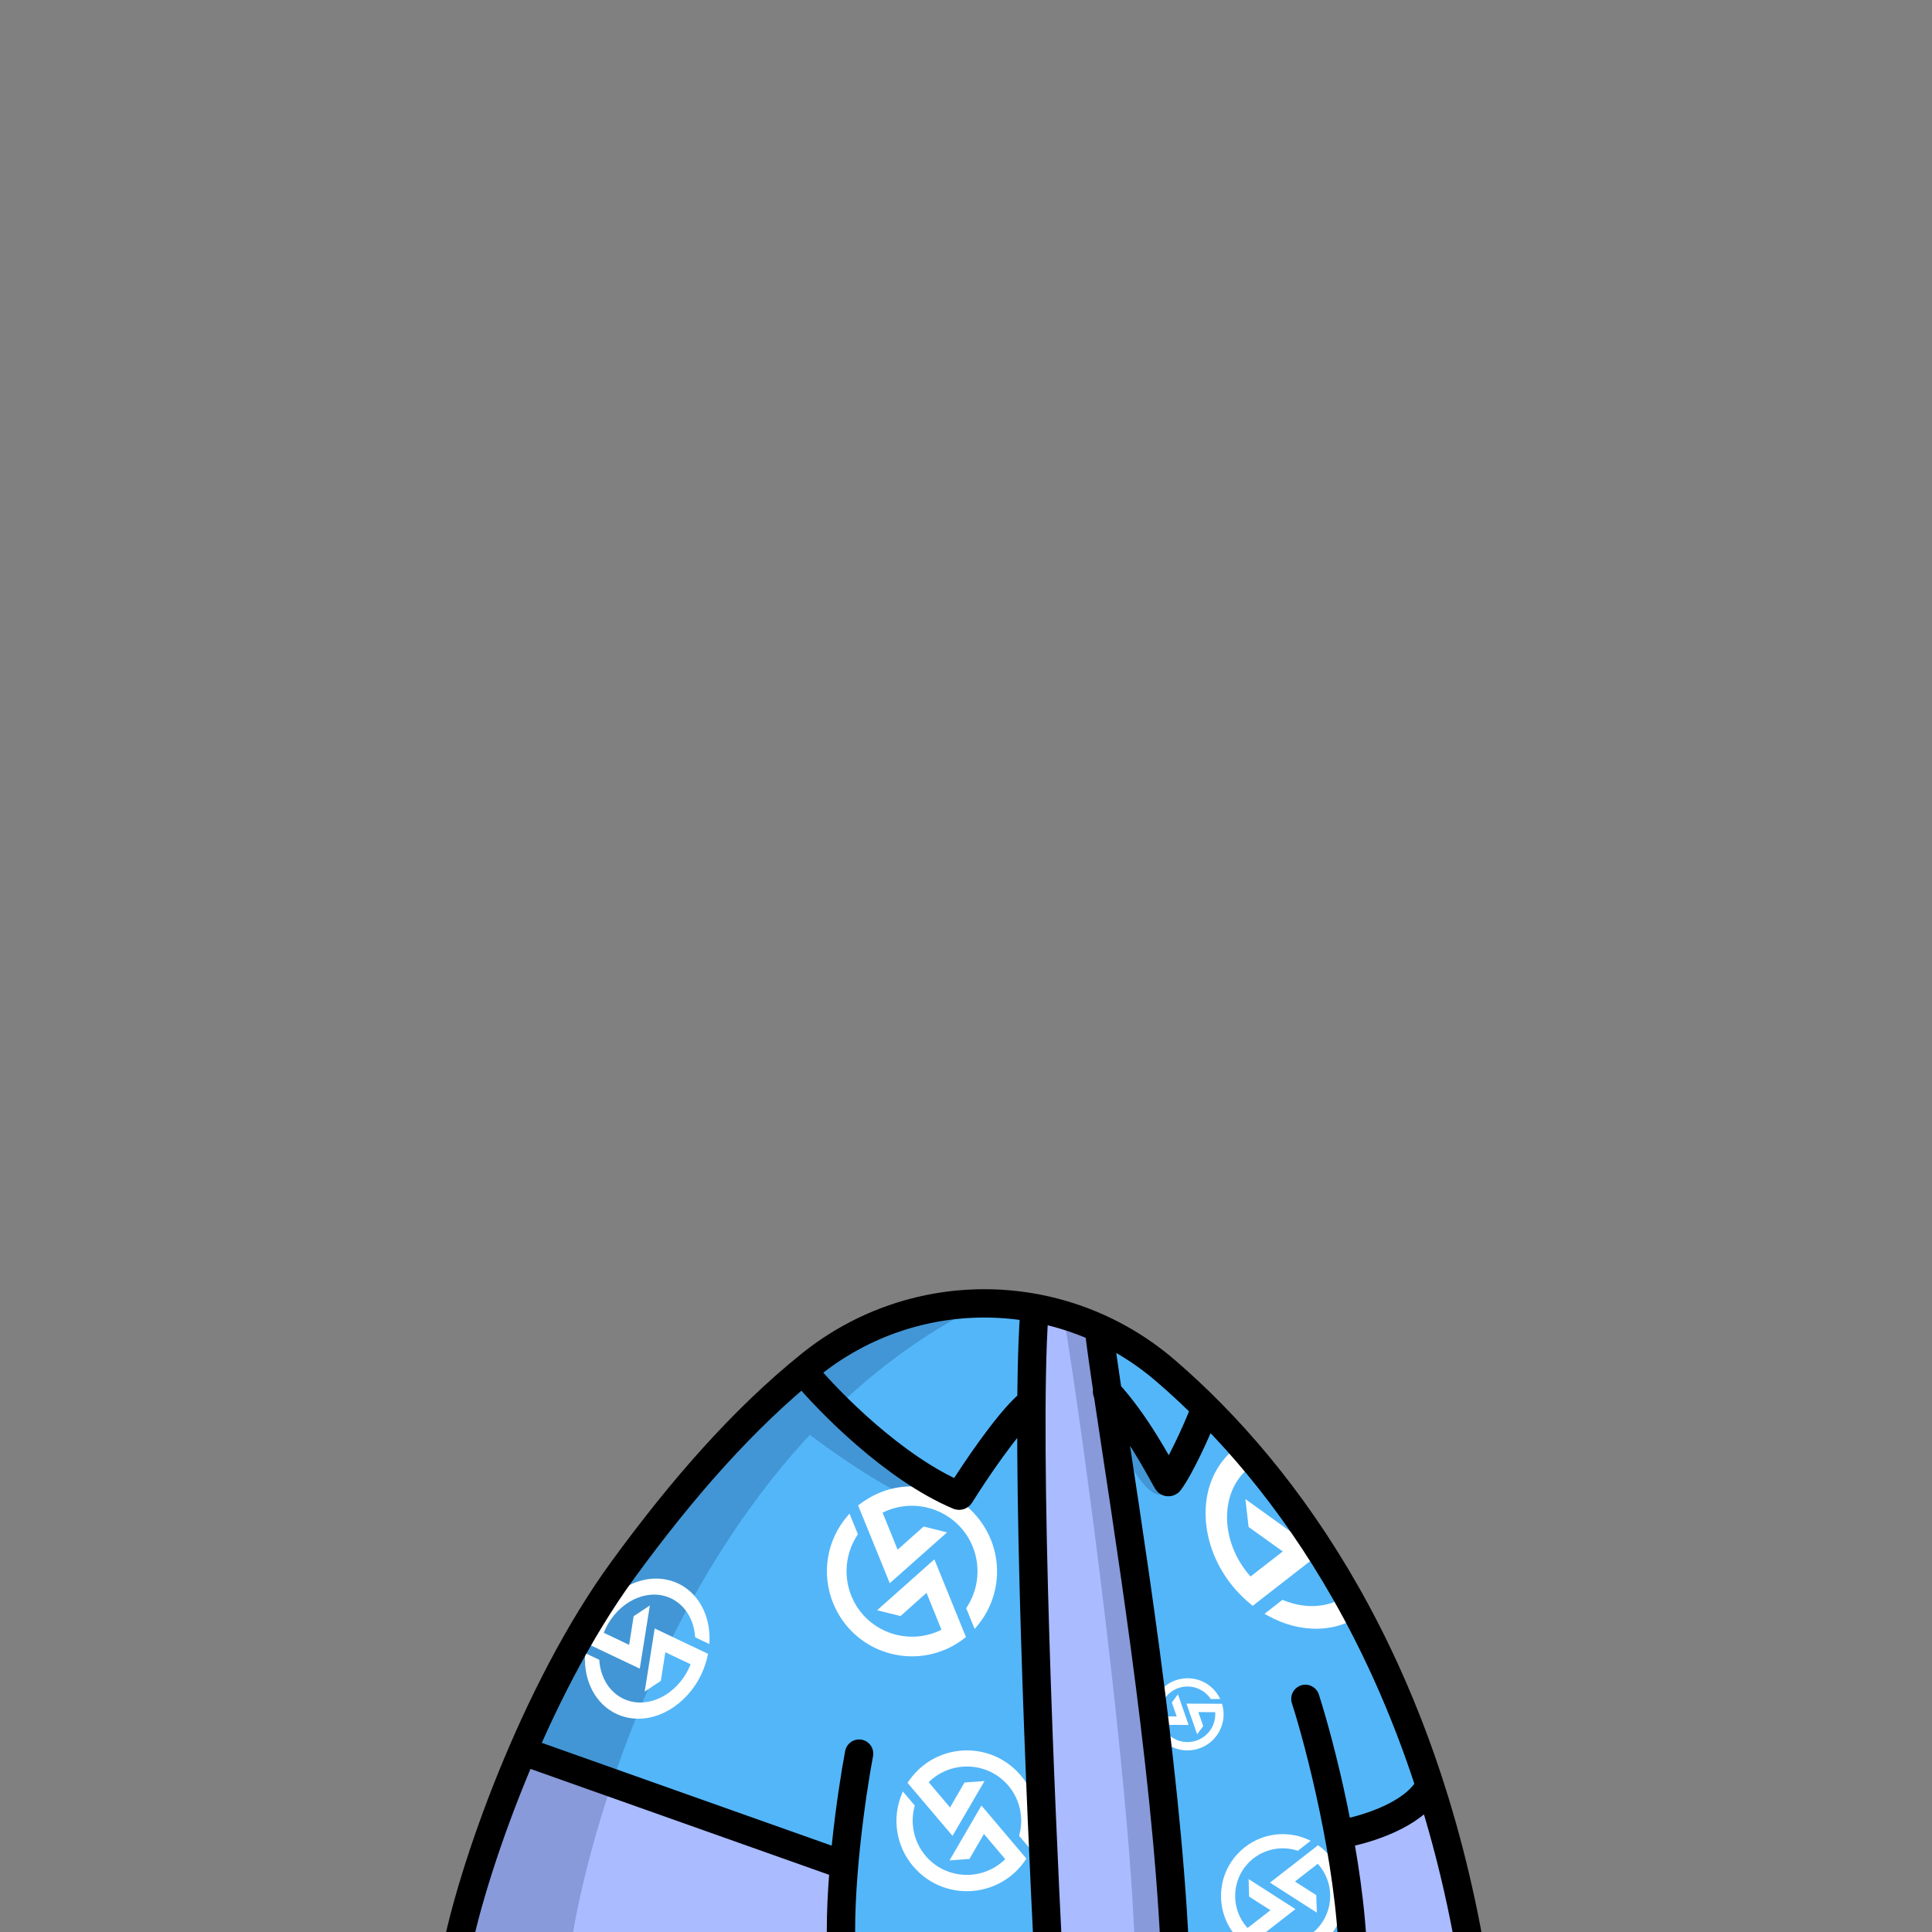 <svg width="1500" height="1500" viewBox="0 0 1500 1500" fill="none" xmlns="http://www.w3.org/2000/svg">
<rect x="0" y="0" width="1500" height="1500" fill="#808080" stroke="none"/>
<g clip-path="url(#clip0_1024_26704)">
<path d="M773 1011.5C543.4 1029.9 398.667 1353.5 355 1513H1138.5C1075.7 1127 868.667 1017.83 773 1011.5Z" fill="#AABBFF"/>
<path d="M465 1248L409 1357L648.5 1447.5V1512.5C648.5 1517.7 753.833 1520 806.5 1520.5V1248V1084.5L803.5 1013.5L693.5 1022L616.5 1067L465 1248Z" fill="#53B6F9"/>
<path d="M890 1292L917 1512.5H1048L1039.5 1425.5L1112 1397C1103.17 1358.83 1067.2 1257.5 994 1157.5C920.8 1057.5 865.167 1038.83 846.5 1042L890 1292Z" fill="#53B6F9"/>
<path d="M409.87 1339.62C462.691 1207.98 569.086 1113.24 605.384 1082.33L674 1033.5L749.5 1019.5C711.106 1040.09 677.077 1066.05 647 1095.35L674 1117L746 1170.5C729.6 1184.1 661.024 1138.5 628.786 1114C504.916 1247.18 454.346 1435.56 443.159 1511H353.699C350.414 1508.73 357.049 1471.27 409.87 1339.62Z" fill="#001647" fill-opacity="0.2"/>
<path d="M881 1511C876.6 1379.8 841.5 1117.22 827 1029H853.5L875.5 1158.5L889.5 1297L904.5 1419L911.5 1511H881Z" fill="#001647" fill-opacity="0.2"/>
<path d="M903.5 1160C892.3 1164.8 876.833 1137.67 870.5 1123.5L878 1111.5C891.167 1125.67 914.7 1155.2 903.5 1160Z" fill="#001647" fill-opacity="0.2"/>
<path d="M786.097 1455.35C766.171 1472.28 736.256 1472.94 715.564 1455.54C713.197 1453.53 710.994 1451.32 708.973 1448.97C695.653 1433.32 692.291 1411.51 700.279 1392.59L700.958 1390.89L710.232 1401.8L710.09 1402.4C705.756 1418.28 711.04 1435.24 723.629 1445.85C740.317 1459.86 765.062 1458.75 780.449 1443.42L763.922 1423.9L752.68 1443.27L737.191 1444.43L762.001 1401.83L796.87 1443L796.396 1443.7C795.234 1445.5 793.953 1447.22 792.562 1448.85C790.602 1451.2 788.438 1453.37 786.097 1455.35Z" fill="white"/>
<path d="M800.571 1436.31L791.239 1425.33L791.385 1424.73C795.707 1408.87 790.421 1391.94 777.839 1381.34C761.151 1367.34 736.374 1368.42 721.022 1383.71L737.609 1403.3L748.851 1383.93L764.37 1382.8L739.528 1425.36L712.878 1393.94L704.597 1384.19L705.071 1383.49C706.235 1381.74 707.512 1380.06 708.893 1378.48C728.262 1355.39 762.805 1352.4 785.857 1371.81C804.198 1387.11 810.44 1412.57 801.25 1434.61L800.569 1436.31H800.571Z" fill="white"/>
<path d="M1033.76 1442.54C1047.86 1460.62 1047.33 1486.85 1031.32 1504.34C1029.47 1506.34 1027.46 1508.19 1025.32 1509.87C1011.12 1520.96 991.892 1523.1 975.612 1515.4L974.142 1514.75L984.052 1507.02L984.562 1507.17C998.322 1511.55 1013.37 1507.55 1023.13 1496.91C1036.02 1482.81 1035.96 1461.09 1023.11 1447.04L1005.39 1460.8L1021.94 1471.37L1022.39 1484.98L985.992 1461.67L1023.34 1432.64L1023.93 1433.08C1025.47 1434.17 1026.93 1435.35 1028.3 1436.63C1030.29 1438.44 1032.12 1440.41 1033.76 1442.54Z" fill="white"/>
<path d="M1017.62 1429.15L1007.65 1436.92L1007.14 1436.77C993.401 1432.4 978.371 1436.4 968.621 1447.04C955.731 1461.14 955.761 1482.89 968.591 1496.9L986.371 1483.09L969.821 1472.53L969.401 1458.89L1005.77 1482.23L977.251 1504.42L968.411 1511.31L967.821 1510.87C966.321 1509.79 964.901 1508.6 963.561 1507.34C944.051 1489.51 942.701 1459.14 960.561 1439.66C974.651 1424.16 997.191 1419.63 1016.15 1428.49L1017.62 1429.15Z" fill="white"/>
<path d="M544.506 1299.93C533.047 1324.14 508.361 1338.77 485.896 1333.24C483.321 1332.58 480.825 1331.69 478.432 1330.57C462.63 1323.11 453.25 1305.55 454.181 1285.22L454.229 1283.41L465.238 1288.63L465.302 1289.21C466.49 1305.17 476.006 1317.56 489.68 1320.95C507.791 1325.39 528.037 1312.79 536.209 1292.13L516.568 1282.78L513.063 1305.04L500.533 1313.34L508.308 1264.33L549.74 1284.04L549.557 1284.88C549.134 1287 548.584 1289.12 547.921 1291.19C547 1294.18 545.859 1297.1 544.506 1299.93Z" fill="white"/>
<path d="M550.796 1276.45L539.719 1271.2L539.662 1270.61C538.469 1254.67 528.957 1242.31 515.295 1238.93C497.184 1234.49 476.902 1247.07 468.753 1267.69L488.462 1277.07L491.967 1254.81L504.532 1246.53L496.719 1295.52L465.068 1280.48L455.238 1275.83L455.42 1274.99C455.859 1272.91 456.415 1270.84 457.084 1268.8C466.225 1239.46 494.049 1220.61 519.085 1226.8C538.962 1231.6 551.84 1250.99 550.849 1274.63L550.796 1276.45Z" fill="white"/>
<path d="M732.953 1281.11C703.728 1293.04 669.167 1282.55 651.978 1254.8C650.021 1251.6 648.321 1248.25 646.89 1244.78C637.497 1221.83 641.846 1195.54 658.124 1176.85L659.542 1175.16L666.075 1191.16L665.688 1191.79C654.744 1208.38 654.426 1229.81 664.873 1246.73C678.747 1269.07 707.547 1277.1 730.96 1265.31L719.347 1236.7L699.167 1254.69L680.963 1250.2L725.444 1210.67L749.954 1271.01L749.148 1271.63C747.139 1273.25 745.023 1274.75 742.814 1276.09C739.682 1278.05 736.381 1279.73 732.953 1281.11Z" fill="white"/>
<path d="M756.716 1264.72L750.143 1248.62L750.534 1247.99C761.457 1231.42 761.765 1210.01 751.318 1193.12C737.444 1170.78 708.619 1162.7 685.257 1174.46L696.914 1203.17L717.094 1185.19L735.319 1189.73L690.816 1229.2L672.069 1183.13L666.235 1168.84L667.041 1168.22C669.036 1166.65 671.132 1165.2 673.314 1163.9C704.213 1144.71 744.961 1154.27 764.101 1185.2C779.382 1209.65 776.965 1241.21 758.134 1263.03L756.712 1264.72H756.716Z" fill="white"/>
<path d="M949.999 1331.11C949.955 1344.51 940.252 1356.36 926.59 1358.62C925.018 1358.88 923.428 1359 921.837 1359C911.315 1358.98 901.707 1353.02 897.006 1343.61L896.57 1342.78L903.904 1342.81L904.089 1343.06C908.826 1350.04 917.183 1353.63 925.505 1352.26C936.512 1350.43 944.321 1340.43 943.477 1329.34L930.38 1329.27L934.172 1340.1L929.469 1346.51L921.154 1322.68L948.783 1322.81L948.892 1323.23C949.213 1324.28 949.453 1325.35 949.62 1326.43C949.882 1327.98 950.013 1329.55 949.999 1331.11Z" fill="white"/>
<path d="M947.407 1319.14L940.033 1319.12L939.851 1318.86C935.115 1311.9 926.765 1308.32 918.454 1309.69C907.447 1311.52 899.617 1321.52 900.456 1332.58L913.601 1332.66L909.809 1321.83L914.536 1315.42L922.826 1339.25L901.725 1339.16L895.176 1339.13L895.062 1338.72C894.767 1337.69 894.54 1336.63 894.382 1335.56C891.848 1320.34 902.184 1305.9 917.413 1303.39C929.475 1301.35 941.46 1307.4 946.978 1318.31L947.407 1319.14Z" fill="white"/>
<path d="M1013.63 1175.09C1037.46 1205.66 1033.57 1220.54 1051.5 1242.42C1048.97 1245.33 1061.61 1249.9 1058.6 1252.27C1038.61 1267.9 1009.77 1268.65 984.064 1254.23L981.754 1252.99L995.694 1242.12L996.494 1242.42C1013.87 1249.58 1031.77 1248.13 1045.03 1239.06C1048.14 1236.94 1048.99 1236.41 1051.51 1233.46C1038.75 1217 1022.5 1201.78 1001.1 1177.77L1015.69 1177.85L1028.21 1210.84L1040.75 1222.46L1009.5 1182.83L992.424 1170.56L1002 1163.13L996.494 1158L997.454 1158.78C999.924 1160.71 1002.29 1162.78 1004.55 1165C1007.81 1168.13 1010.85 1171.51 1013.63 1175.09Z" fill="white"/>
<path d="M986.03 1138.08L976 1145.02L975.2 1144.71C959.302 1138.18 988.812 1128.18 976 1135.31C971.558 1137.78 967.541 1141.03 964.114 1145.02C946.524 1165.58 949.544 1200.03 970.904 1223.98L995.934 1204.54L969.414 1185.55L966.924 1163.89L1025.2 1205.83L985.044 1237.06L972.594 1246.77L971.634 1245.99C969.224 1244.07 966.914 1242 964.704 1239.81C932.714 1208.92 926.514 1160.63 950.904 1132.23C954.23 1128.32 957.984 1124.96 962.074 1122.16C981.612 1108.82 958.963 1123.08 983.72 1136.84L986.03 1138.08Z" fill="white"/>
<path d="M353.5 1519.5C365.5 1454.33 414.5 1313.6 483.5 1219C530.101 1155.11 577.468 1101.29 629.141 1059.66C710.278 994.299 826.037 996.323 905.02 1064.27C1000.08 1146.05 1103.44 1290.29 1142.5 1519.5M1013.5 1319C1024.83 1354.33 1048.1 1443.9 1050.5 1519.5M667 1361.5C661.167 1392.33 650.3 1467.1 653.5 1519.5M408.5 1360.5L651 1446.5M624.5 1065.5C643.733 1088.71 694.468 1140.16 744.219 1161.17C744.672 1161.36 745.18 1161.21 745.439 1160.79C756.519 1142.98 781.923 1105.1 798.5 1090.5M803 1019.5C795.5 1123.67 808.7 1416.6 813.5 1511M934.5 1097C929.52 1110.01 916.021 1139.66 907.889 1150.38C907.468 1150.93 906.632 1150.86 906.289 1150.25C898.796 1136.99 882.204 1105.36 859.979 1081.02M859.979 1081.02C859.819 1080.85 859.66 1080.67 859.5 1080.5M859.979 1081.02C857.234 1062.51 854.996 1046.75 853.5 1034.5M859.979 1081.02C874.967 1182.14 905.069 1365.62 912 1511M1040.5 1424C1056.33 1421.5 1091.7 1411.6 1106.5 1392" stroke="black" stroke-width="22" stroke-linecap="round"/>
</g>
<defs>
<clipPath id="clip0_1024_26704">
<rect width="1500" height="1500" fill="white"/>
</clipPath>
</defs>
</svg>
